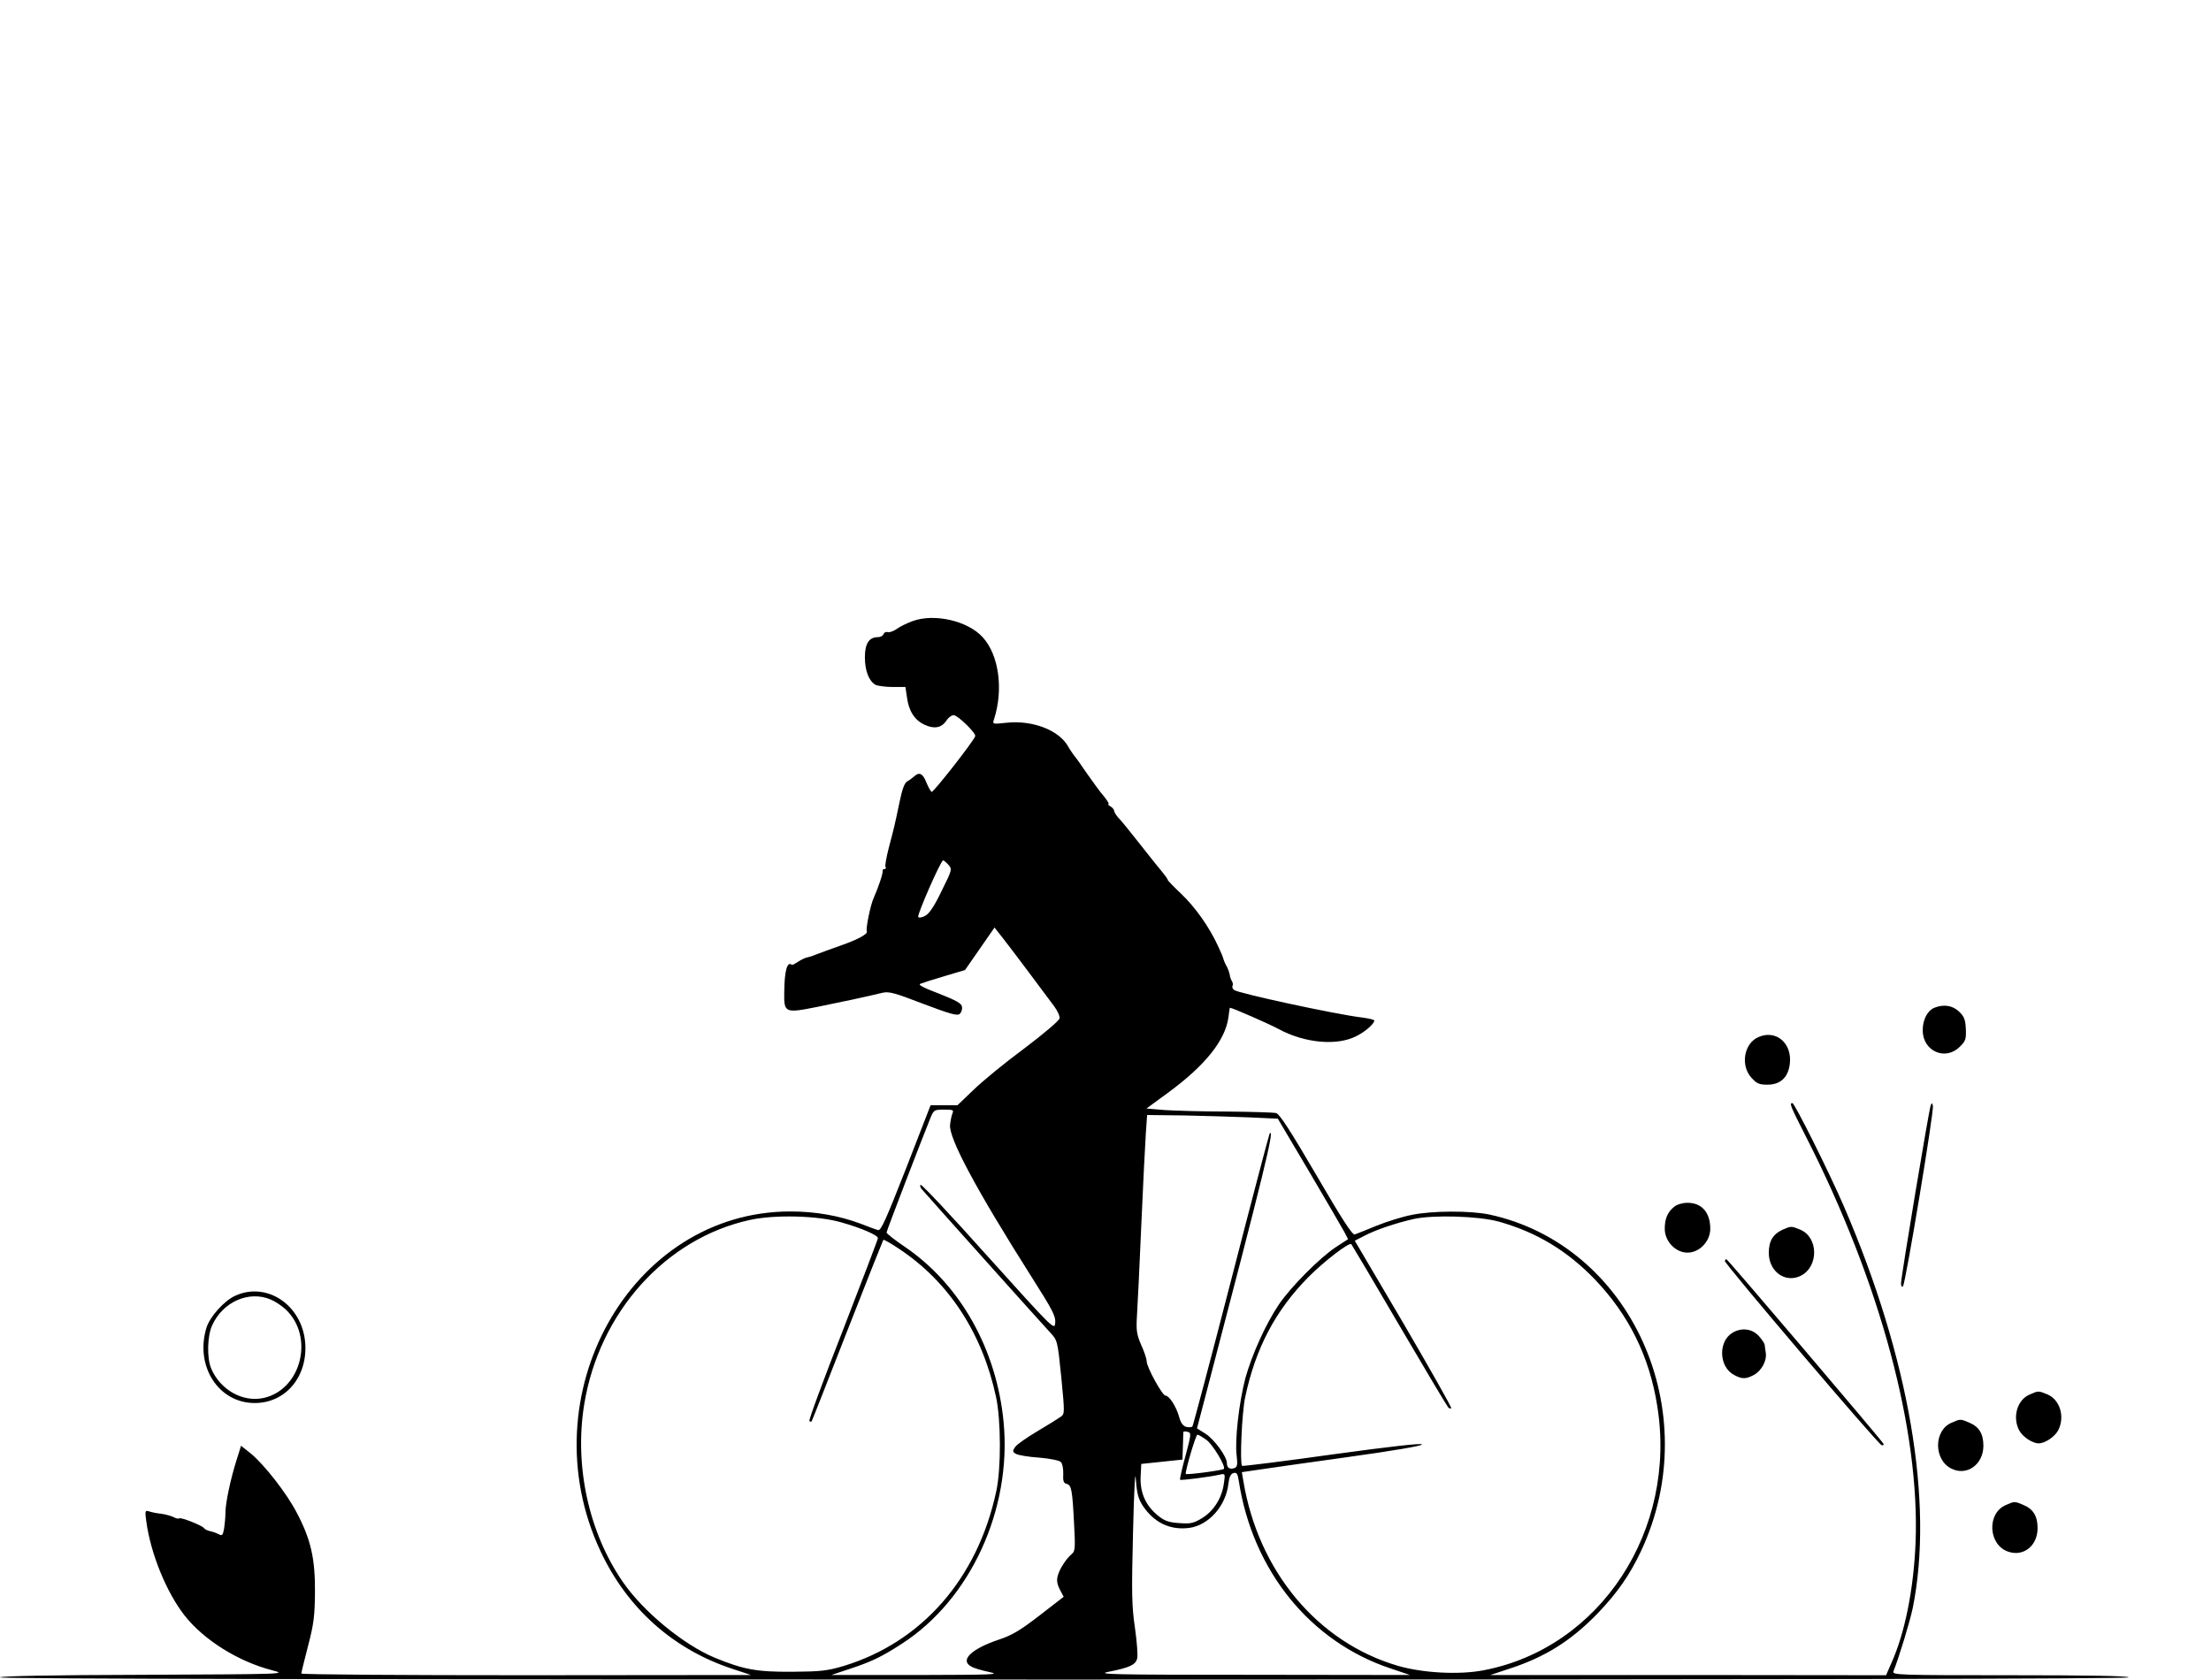 <?xml version="1.0" standalone="no"?>
<!DOCTYPE svg PUBLIC "-//W3C//DTD SVG 20010904//EN"
 "http://www.w3.org/TR/2001/REC-SVG-20010904/DTD/svg10.dtd">
<svg version="1.0" xmlns="http://www.w3.org/2000/svg"
 width="1020pt" height="775pt" viewBox="0 0 1020 775"
 preserveAspectRatio="xMidYMid meet">
<g transform="translate(0,775) scale(0.1,-0.1)"
fill="#000000" stroke="none">
<path d="M4210 4884 c-25 -9 -58 -25 -73 -36 -15 -11 -34 -17 -42 -15 -7 3
-16 -1 -19 -9 -3 -8 -14 -14 -26 -14 -41 0 -60 -30 -60 -93 0 -63 19 -110 49
-127 11 -5 46 -10 79 -10 l59 0 7 -47 c8 -63 35 -106 81 -127 44 -21 79 -15
101 19 9 14 24 25 33 25 20 0 105 -84 100 -97 -11 -28 -194 -261 -201 -257 -5
3 -16 23 -25 45 -16 40 -32 48 -55 27 -8 -7 -22 -18 -32 -23 -14 -8 -24 -37
-37 -100 -23 -111 -24 -112 -49 -208 -11 -43 -18 -82 -15 -87 4 -6 1 -10 -4
-10 -6 0 -10 -3 -9 -7 3 -10 -19 -76 -42 -128 -15 -33 -37 -143 -31 -153 6
-11 -41 -37 -115 -63 -47 -17 -98 -35 -113 -41 -14 -6 -34 -13 -44 -15 -10 -1
-30 -11 -44 -20 -15 -10 -28 -17 -30 -15 -21 18 -34 -27 -35 -123 -2 -100 2
-101 153 -71 118 24 222 46 300 65 30 7 56 0 188 -51 122 -46 156 -56 168 -47
8 7 13 22 11 33 -2 16 -25 29 -106 61 -76 29 -99 41 -85 46 10 4 60 20 111 35
l94 28 68 98 68 98 34 -43 c18 -23 74 -96 123 -162 49 -66 102 -137 118 -158
15 -20 27 -46 25 -56 -2 -11 -73 -71 -163 -139 -88 -65 -193 -151 -234 -191
l-74 -71 -62 0 -62 0 -113 -291 c-91 -232 -116 -289 -129 -285 -9 2 -46 16
-82 30 -100 37 -207 56 -323 56 -737 0 -1212 -850 -876 -1567 124 -265 336
-454 610 -544 l85 -28 -1037 -1 c-571 0 -1038 3 -1038 8 0 4 14 61 31 127 27
103 31 139 32 250 1 153 -19 242 -84 365 -46 89 -149 221 -212 273 l-45 36
-21 -67 c-27 -85 -51 -197 -51 -242 0 -19 -3 -52 -6 -72 -6 -33 -9 -36 -26
-27 -11 6 -29 12 -40 14 -12 3 -24 9 -27 14 -8 12 -107 51 -114 45 -3 -3 -14
-1 -25 5 -12 6 -37 13 -57 16 -21 2 -46 7 -57 11 -19 6 -20 3 -13 -47 20 -148
93 -327 177 -434 89 -113 248 -212 403 -252 70 -18 67 -18 -593 -21 -430 -1
-662 -6 -662 -12 0 -7 1667 -10 4910 -10 3267 0 4910 3 4910 10 0 7 -189 10
-546 10 -516 0 -546 1 -539 18 27 68 76 230 89 292 98 486 -16 1153 -316 1850
-68 158 -229 480 -239 480 -15 0 -11 -11 65 -160 340 -668 524 -1352 503
-1870 -9 -214 -49 -415 -112 -555 l-24 -55 -913 1 -913 0 85 28 c167 54 287
129 411 257 90 94 148 177 200 288 301 643 -46 1411 -701 1552 -87 18 -263 18
-358 -2 -42 -8 -115 -31 -162 -50 -47 -20 -92 -37 -100 -40 -11 -4 -60 72
-178 275 -118 202 -169 281 -185 285 -12 3 -114 6 -227 7 -113 0 -242 4 -288
7 l-83 7 101 74 c170 125 262 240 277 346 3 25 6 45 7 45 11 0 184 -76 226
-99 119 -64 268 -78 357 -32 41 20 83 57 83 72 0 4 -26 10 -57 14 -124 15
-571 112 -590 127 -7 6 -10 14 -7 19 3 5 2 15 -3 22 -4 6 -9 20 -10 30 -2 10
-8 28 -15 40 -7 12 -13 27 -14 32 -1 6 -12 33 -25 60 -40 87 -104 178 -169
240 -35 33 -63 62 -63 65 1 3 -14 23 -32 45 -19 22 -65 81 -104 130 -39 50
-80 100 -91 111 -11 12 -20 27 -20 32 0 6 -8 16 -17 21 -10 6 -14 11 -9 11 4
0 -5 15 -20 34 -16 18 -51 66 -79 106 -27 40 -54 78 -60 84 -5 7 -18 25 -27
41 -42 76 -165 123 -285 110 -65 -7 -65 -7 -57 17 44 137 22 296 -52 377 -68
76 -223 112 -324 75z m165 -1124 c18 -20 18 -23 -31 -121 -34 -71 -57 -105
-76 -115 -15 -8 -29 -10 -32 -5 -6 9 104 261 115 261 3 0 14 -9 24 -20z m19
-1147 c-4 -10 -9 -34 -11 -53 -7 -61 121 -300 379 -707 94 -148 109 -177 106
-207 -3 -35 -6 -32 -308 303 -167 187 -308 337 -313 334 -4 -3 -2 -12 6 -21
29 -34 561 -628 593 -662 32 -35 33 -36 50 -205 16 -165 16 -169 -2 -182 -11
-8 -59 -38 -108 -67 -49 -29 -96 -62 -103 -73 -13 -19 -12 -23 5 -32 11 -6 59
-14 107 -17 48 -4 92 -13 99 -20 7 -7 12 -31 11 -55 -2 -33 2 -43 16 -46 22
-6 26 -27 34 -184 6 -109 5 -127 -10 -139 -25 -21 -56 -67 -65 -100 -6 -21 -4
-38 9 -64 l18 -34 -111 -86 c-88 -68 -126 -91 -186 -111 -129 -43 -184 -96
-129 -125 11 -7 48 -18 82 -25 56 -12 22 -13 -333 -14 l-395 0 87 29 c100 33
147 56 238 115 317 204 508 620 470 1022 -32 337 -200 636 -456 810 -46 31
-84 61 -84 66 0 8 164 434 205 535 13 30 17 32 61 32 40 0 45 -2 38 -17z
m1371 -19 l130 -6 145 -245 c80 -136 153 -261 162 -278 l17 -33 -57 -37 c-75
-50 -207 -183 -262 -264 -62 -92 -125 -233 -155 -341 -29 -112 -49 -284 -40
-356 5 -42 3 -53 -10 -58 -22 -8 -35 1 -35 23 0 30 -58 109 -98 135 l-40 25
44 168 c266 1016 317 1225 291 1192 -2 -2 -82 -305 -177 -674 -95 -369 -176
-673 -179 -677 -4 -4 -16 -5 -29 -2 -15 5 -25 18 -33 48 -13 46 -45 96 -62 96
-15 0 -87 132 -87 158 0 11 -11 45 -25 75 -21 49 -24 67 -20 134 3 43 12 231
20 418 8 187 18 378 21 425 l6 85 171 -2 c95 -2 231 -6 302 -9z m-1885 -484
c96 -27 170 -60 170 -73 0 -6 -73 -197 -161 -424 -89 -227 -159 -416 -155
-420 3 -3 8 -4 10 -2 2 2 76 191 165 419 89 228 164 416 166 419 3 2 35 -16
72 -41 230 -152 385 -390 448 -684 23 -106 24 -331 1 -435 -86 -403 -343 -696
-703 -806 -78 -23 -106 -26 -238 -27 -164 -1 -224 10 -358 65 -144 60 -330
213 -424 350 -157 228 -224 535 -178 818 69 426 376 767 765 852 115 25 312
20 420 -11z m3035 3 c174 -49 315 -134 443 -267 155 -162 251 -354 287 -581
94 -575 -262 -1119 -800 -1222 -113 -22 -282 -13 -398 21 -369 109 -642 436
-711 852 l-7 41 68 10 c37 6 224 32 416 59 215 30 347 52 347 59 0 7 -142 -9
-412 -46 -227 -32 -415 -55 -418 -53 -11 12 -1 244 14 315 48 228 140 402 291
555 72 73 189 163 199 153 2 -2 102 -170 221 -374 119 -203 221 -374 226 -379
5 -5 11 -7 14 -4 3 3 -96 178 -219 389 l-226 384 43 22 c53 28 145 59 228 78
89 20 300 14 394 -12z m-1446 -1081 c-16 -58 -27 -107 -25 -110 4 -4 137 13
185 24 23 5 24 4 17 -42 -9 -67 -48 -128 -102 -160 -38 -23 -53 -26 -104 -22
-47 3 -68 10 -97 34 -57 45 -84 106 -81 179 l3 60 95 10 95 10 2 60 c1 33 2
63 2 67 1 3 9 4 20 1 17 -4 17 -10 -10 -111z m99 72 c29 -23 88 -121 78 -132
-7 -7 -176 -29 -176 -23 0 24 47 181 54 181 5 0 25 -12 44 -26z m-296 -302
c53 -79 127 -114 216 -102 89 13 168 102 179 204 4 32 11 46 24 49 14 4 19 -3
24 -37 64 -414 330 -742 701 -865 l89 -30 -730 1 c-648 0 -722 2 -660 14 96
19 124 32 131 61 4 13 -1 77 -10 141 -15 101 -16 161 -9 442 5 203 10 295 13
244 5 -66 11 -89 32 -122z"/>
<path d="M8924 3100 c-32 -13 -54 -55 -54 -104 0 -96 104 -143 171 -76 27 26
30 35 28 82 -2 44 -8 58 -32 81 -30 28 -71 34 -113 17z"/>
<path d="M8113 2965 c-67 -28 -85 -130 -34 -187 25 -28 36 -33 75 -33 60 0 96
34 103 97 11 94 -63 158 -144 123z"/>
<path d="M8907 2650 c-8 -19 -137 -792 -137 -822 0 -13 4 -18 9 -13 12 13 144
809 138 832 -3 15 -5 15 -10 3z"/>
<path d="M7724 2182 c-31 -25 -44 -55 -44 -102 0 -58 50 -110 105 -110 55 0
105 52 105 110 0 75 -39 120 -105 120 -23 0 -49 -8 -61 -18z"/>
<path d="M8224 2076 c-44 -20 -64 -52 -64 -107 0 -87 77 -142 149 -105 82 43
80 177 -4 212 -41 17 -42 17 -81 0z"/>
<path d="M7957 1932 c-6 -8 705 -844 723 -850 7 -3 11 0 9 6 -4 11 -719 852
-725 852 -1 0 -5 -3 -7 -8z"/>
<path d="M1085 1771 c-51 -23 -118 -98 -133 -149 -53 -176 56 -346 223 -346
143 0 245 122 233 278 -14 174 -177 284 -323 217z m163 -17 c20 -8 52 -29 71
-47 131 -125 72 -366 -100 -407 -97 -23 -203 36 -245 136 -20 48 -18 150 5
199 49 108 169 161 269 119z"/>
<path d="M7992 1600 c-67 -41 -62 -159 9 -195 35 -19 53 -19 89 0 36 19 62 66
56 103 -2 15 -5 32 -5 37 -1 6 -12 23 -25 38 -31 36 -81 43 -124 17z"/>
<path d="M9363 1315 c-57 -24 -80 -104 -48 -165 16 -30 61 -60 90 -60 29 0 74
30 90 60 32 62 9 141 -50 166 -41 17 -42 17 -82 -1z"/>
<path d="M9003 1185 c-82 -35 -83 -169 -2 -211 72 -37 149 18 149 105 0 55
-20 88 -66 107 -40 17 -41 17 -81 -1z"/>
<path d="M9253 805 c-88 -38 -81 -184 12 -215 71 -24 135 28 135 109 0 55 -20
88 -66 107 -40 17 -41 17 -81 -1z"/>
</g>
</svg>

